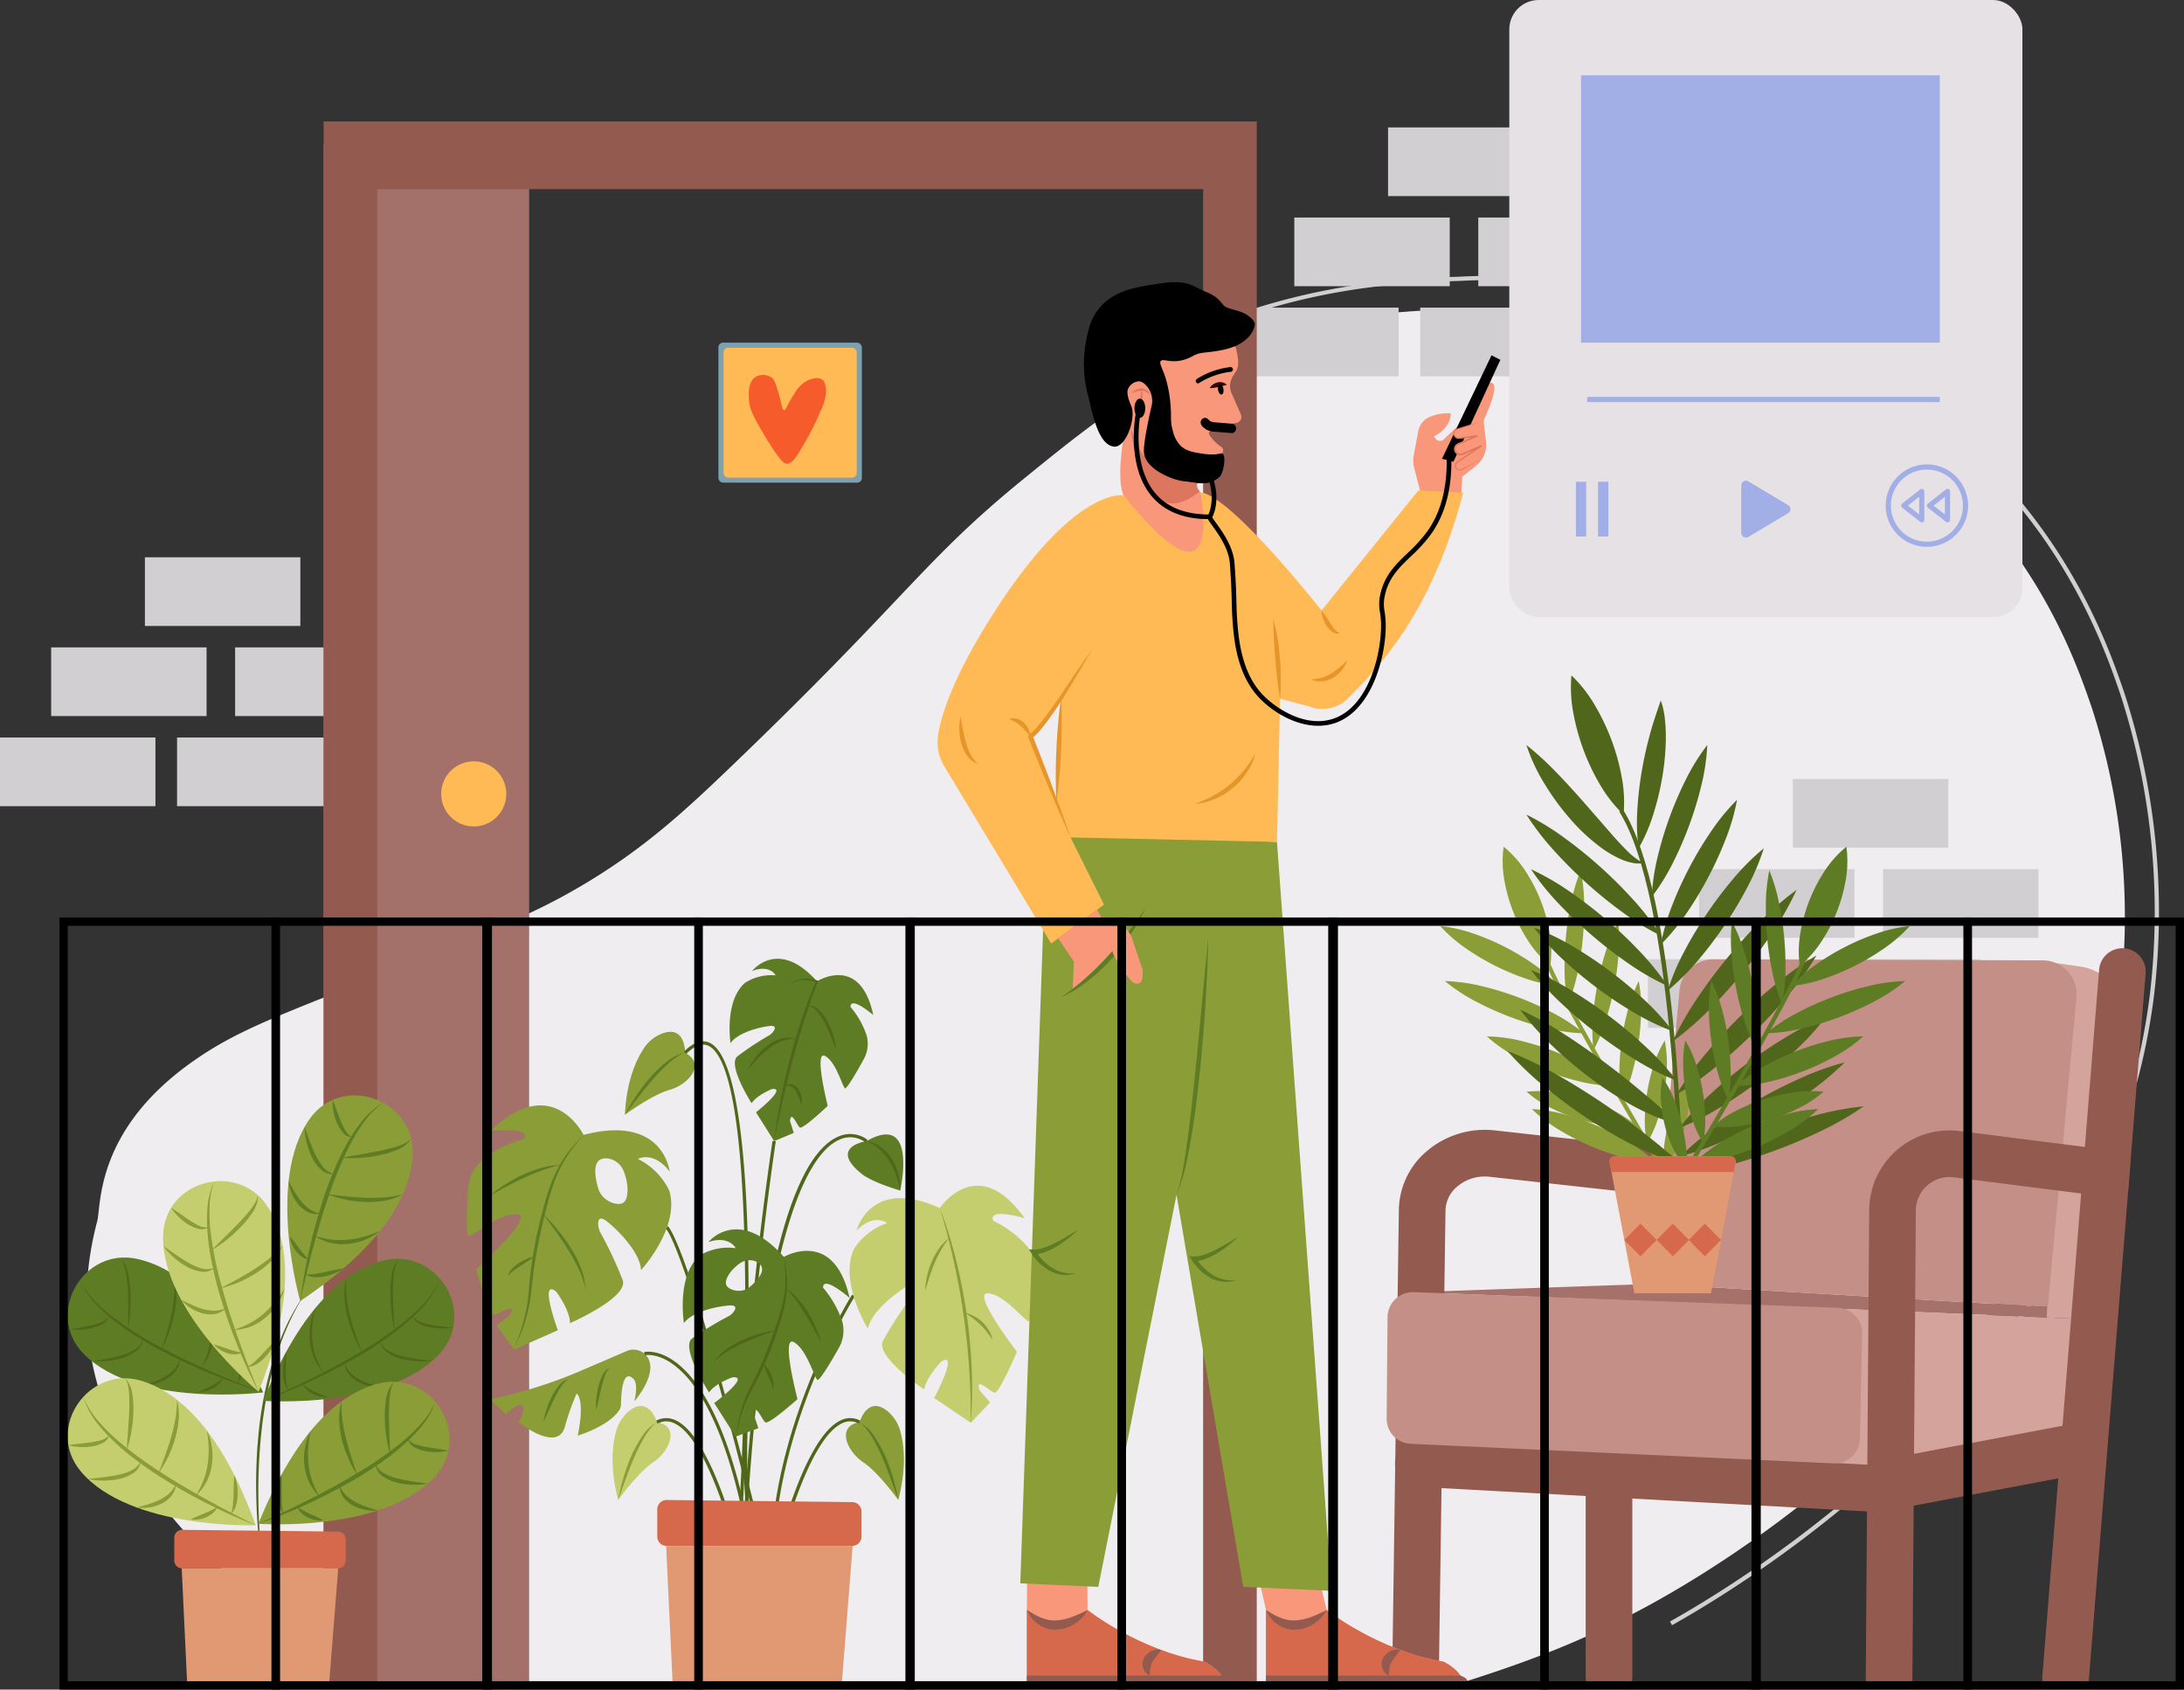 <svg xmlns="http://www.w3.org/2000/svg" viewBox="0 0 515.103 398.383" id="guy-listening-to-music"><rect x="0" y="0" width="515.103" height="398.383" fill="#333333" stroke="none"/><g data-name="Layer 2"><g data-name="Layer 1"><path fill="#efedef" d="M342.763,397.395c16.25-5.08,30.83-10.27,48.37-20.12,18.09-10.16,98.45-58.51,108.9-142.19a159.615,159.615,0,0,0-6.66-68.16c-3.23-9.47-9.93-28.49-26.84-47.3-20.7-23.04-44.32-31.97-58.17-37.02-29.14-10.63-53.58-10.07-65.22-9.69-12.56.41-34.73,1.33-59.93,12.34-16.44,7.18-26.66,15.37-41.72,27.61-23.86,19.41-27,27.49-68.74,67.57-11.46,11-20.88,19.67-35.26,28.21-9.97,5.92-18.03,9.23-32.9,15.27-36.55,14.85-46.957,17.857-58.917,26.217-23.26,16.27-21.753,34.013-22.753,37.833a75.127,75.127,0,0,0-1.77,29.97c3.05,20.07,13.86,33.19,20.57,41.13a113.098,113.098,0,0,0,32.9,26.44,210.247,210.247,0,0,0,26.96,11.89Z"></path><path fill="#d1cfd1" d="M394.354,383.209l-.49-.871c23.9-13.427,102.697-63.763,113.178-147.736a166.239,166.239,0,0,0-6.914-70.772c-2.977-8.731-9.947-29.178-27.848-49.096C450.361,90.344,425.335,81.216,411.89,76.312a174.096,174.096,0,0,0-67.747-10.068c-12.425.404-35.551,1.156-62.243,12.811l-.4-.916c26.868-11.731,51.009-12.517,62.61-12.895a174.991,174.991,0,0,1,68.122,10.129c13.527,4.934,38.706,14.117,60.792,38.693,18.037,20.069,25.054,40.652,28.051,49.441a167.306,167.306,0,0,1,6.959,71.218C497.496,319.164,418.358,369.725,394.354,383.209Z"></path><rect width="36.66" height="16.194" x="55.453" y="152.647" fill="#d1cfd1" transform="rotate(-180 73.783 160.744)"></rect><rect width="36.66" height="16.194" x="34.178" y="131.402" fill="#d1cfd1" transform="rotate(-180 52.508 139.499)"></rect><rect width="36.66" height="16.194" x="12.063" y="152.647" fill="#d1cfd1" transform="rotate(-180 30.393 160.744)"></rect><rect width="36.66" height="16.194" x="41.76" y="173.892" fill="#d1cfd1" transform="rotate(-180 60.09 181.99)"></rect><rect width="36.66" height="16.194" y="173.892" fill="#d1cfd1" transform="rotate(-180 18.33 181.99)"></rect><rect width="36.66" height="16.194" x="348.656" y="51.29" fill="#d1cfd1" transform="rotate(-180 366.986 59.387)"></rect><rect width="36.66" height="16.194" x="327.381" y="30.045" fill="#d1cfd1" transform="rotate(-180 345.71 38.142)"></rect><rect width="36.66" height="16.194" x="305.265" y="51.29" fill="#d1cfd1" transform="rotate(-180 323.595 59.387)"></rect><rect width="36.66" height="16.194" x="334.962" y="72.535" fill="#d1cfd1" transform="rotate(-180 353.292 80.632)"></rect><rect width="36.66" height="16.194" x="293.202" y="72.535" fill="#d1cfd1" transform="rotate(-180 311.532 80.632)"></rect><rect width="36.66" height="16.194" x="444.12" y="204.925" fill="#d1cfd1" transform="rotate(-180 462.45 213.022)"></rect><rect width="36.66" height="16.194" x="422.845" y="183.68" fill="#d1cfd1" transform="rotate(-180 441.175 191.777)"></rect><rect width="36.66" height="16.194" x="400.729" y="204.925" fill="#d1cfd1" transform="rotate(-180 419.06 213.022)"></rect><rect width="36.66" height="16.194" x="430.426" y="226.171" fill="#d1cfd1" transform="rotate(-180 448.756 234.268)"></rect><rect width="36.66" height="16.194" x="388.666" y="226.171" fill="#d1cfd1" transform="rotate(-180 406.996 234.268)"></rect><rect width="33.835" height="33" x="169.437" y="80.802" fill="#7ca1b1" rx="1.089"></rect><rect width="31.408" height="30.633" x="170.65" y="81.985" fill="#ffba55" rx="1.089"></rect><path fill="#f65b2b" d="M185.589,109.346c-.486.011-1.375-.171-5.291-6.684-3.071-5.108-3.488-6.598-3.62-8.076-.112-1.251-.403-4.498,1.532-5.709a3.532,3.532,0,0,1,3.759.139c.458.341.775.808,1.392,2.785,1.032,3.308,1.019,4.803,1.532,4.873.52.072.809-1.429,2.506-3.899a7.88,7.88,0,0,1,2.785-2.924c.132-.069,2.38-1.219,3.62-.418,1.368.884,1.455,4.108-.418,7.797a56.777,56.777,0,0,1-3.063,6.266C188.124,107.375,186.995,109.313,185.589,109.346Z"></path><rect width="48.468" height="363.354" x="76.331" y="34.041" fill="#a3716a"></rect><polygon fill="#935b50" points="296.411 28.65 296.411 397.395 283.76 397.395 283.76 44.597 88.983 44.597 88.983 397.395 76.331 397.395 76.331 28.65 296.411 28.65"></polygon><circle cx="111.733" cy="187.196" r="7.679" fill="#ffba55"></circle><polygon fill="#a5716a" points="439.304 308.831 333.499 304.676 389.73 302.717 482.976 308.191 489.458 310.939 439.304 308.831"></polygon><polygon fill="#d3a39c" points="491.215 335.356 432.251 350.011 433.977 308.607 489.458 310.939 491.215 335.356"></polygon><path fill="#d3a39c" d="M482.747,310.657l6.711.282,11.388-69.14a12.061,12.061,0,0,0-10.228-13.904l-5.694-.797Z"></path><path fill="#935b50" d="M374.367,397.395a5.313,5.313,0,0,1-.38-2v-49.28a5.5,5.5,0,0,1,11,0v49.28a5.313,5.313,0,0,1-.38,2Z"></path><path fill="#935b50" d="M445.876,356.666c-.102,0-.203-.003-.306-.008l-111.352-6.1a5.5,5.5,0,0,1,.602-10.984L446.172,345.674a5.5,5.5,0,0,1-.296,10.992Z"></path><path fill="#935b50" d="M328.657,397.395a5.507,5.507,0,0,1-.31-1.91l1.58-110.23a18.457,18.457,0,0,1,6.41-13.67,21.107,21.107,0,0,1,16.24-5.05l39.92,4.43a5.498,5.498,0,0,1-1.21,10.93l-39.92-4.42a10.032,10.032,0,0,0-7.75,2.36,7.573,7.573,0,0,0-2.69,5.58l-1.58,110.23a5.325,5.325,0,0,1-.32,1.75Z"></path><path fill="#c38f86" d="M432.366 345.045l-99.62-4.612a5.907 5.907 0 01-5.698-5.9l.208-24.019a5.966 5.966 0 016.244-5.838l99.936 3.691a5.907 5.907 0 015.754 5.973l-.523 24.94A5.97 5.97 0 01432.366 345.045zM482.976 308.191l-93.245-5.475 6.391-69.256a8 8 0 017.992-7.265l77.688.251a8 8 0 017.94 8.738z"></path><path fill="#935b50" d="M501.927,280.835a5.448,5.448,0,0,1-4.43,1.42l-6.65-.84-30.06-3.82a7.949,7.949,0,0,0-8.93,7.82l-.81,110.18a5.127,5.127,0,0,1-.32,1.8h-10.36a5.581,5.581,0,0,1-.32-1.88l.81-110.18a18.933,18.933,0,0,1,21.31-18.65l29.56,3.75,7.15.91a5.456,5.456,0,0,1,3.65,2.08Z"></path><path fill="#935b50" d="M492.357,397.395a5.001,5.001,0,0,0,.31-1.4l9.26-115.16.6-7.41,3.53-43.96a5.503,5.503,0,0,0-10.97-.88l-3.36,41.85-.88,10.98-9.14,113.69a5.446,5.446,0,0,0,.31,2.29Z"></path><rect width="49.061" height="11.999" x="445.096" y="339.459" fill="#935b50" transform="rotate(-10.694 469.626 345.459)"></rect><path fill="#8b9d36" d="M143.112,287.972c2.874,2.233,7.938,7.537,8.074,11.514,0,0,9.306-10.119,6.66-18.772a16.162,16.162,0,0,0-7.39-7.444s3.649-2.047,7.481,2.978c0,0-1.368-13.585-20.299-8.653,0,0-7.39-15.074-22.033-.837,0,0,9.853-1.256,7.937,1.814,0,0-5.93,1.582-9.831,4.963a9.85,9.85,0,0,0-3.307,6.878c-.228,3.675-.578,10.948.137,11.049.958.14,7.253-5.583,11.495-5.164s-9.717,12.98-9.717,12.98,2.874,10.887,4.106,10.747c1.231-.14,5.702-3.257,3.877,0l-3.147,2.512,4.105,5.676,10.309-4.559s-4.562-12.468-.365-9.072c0,0,3.193,4.234,3.239,7.397,0,0,13.799-6.002,12.431-10.119a92.483,92.483,0,0,0-5.215-11.127,4.705,4.705,0,0,1-.57-1.97C141.044,287.716,141.318,286.576,143.112,287.972Zm-1.695-14.453c1.293-.892,4.471-.318,5.664,2.59,1.277,3.109,1.224,6.575-.068,7.467-1.293.892-4.965-.271-5.885-3.28C140.109,276.946,140.124,274.41,141.416,273.519Z"></path><path fill="#5e7c24" d="M137.638,267.594a51.09,51.09,0,0,0-4.073,5.295,31.027,31.027,0,0,0-2.886,5.976c-.752,2.085-1.358,4.223-1.901,6.386-.551,2.164-1.076,4.326-1.515,6.509-.465,2.177-.87,4.368-1.203,6.568-.342,2.2-.539,4.414-.81,6.639a37.114,37.114,0,0,1-3.934,12.8,44.643,44.643,0,0,0,2.185-6.314,35.592,35.592,0,0,0,1.162-6.548,103.754,103.754,0,0,1,1.849-13.302c.464-2.193,1.017-4.368,1.591-6.528a53.503,53.503,0,0,1,2.027-6.421,31.116,31.116,0,0,1,3.124-5.973A44.297,44.297,0,0,1,137.638,267.594Z"></path><path fill="#5e7c24" d="M132.264 274.687a20.393 20.393 0 00-2.242.564c-.74.205-1.467.45-2.187.711-1.438.53-2.854 1.112-4.244 1.755-1.397.628-2.754 1.343-4.118 2.052-1.36.719-2.686 1.502-4.05 2.247.592-.502 1.21-.971 1.823-1.45.641-.435 1.273-.89 1.93-1.307a34.368 34.368 0 014.096-2.24 29.527 29.527 0 014.386-1.618A17.331 17.331 0 01132.264 274.687zM126.027 296.272c-1.06.822-2.164 1.495-3.242 2.197q-.81.52-1.583 1.074a4.344 4.344 0 00-1.31 1.362 2.858 2.858 0 01.91-1.808 9.214 9.214 0 011.566-1.272A11.289 11.289 0 01126.027 296.272zM128.141 286.331a36.443 36.443 0 013.487 3.761 38.513 38.513 0 013.001 4.174 26.855 26.855 0 012.343 4.594 13.986 13.986 0 011.077 5.022 19.792 19.792 0 00-1.62-4.79 41.827 41.827 0 00-2.451-4.421c-.879-1.443-1.846-2.833-2.818-4.224C130.179 289.063 129.167 287.698 128.141 286.331z"></path><path fill="#8b9d36" d="M115.514,329.936l3.832,3.536s3.741-3.954,4.151-1.21c0,0-.593,2.745-1.323,2.978,0,0,9.169,7.374,11.016,1.303a58.566,58.566,0,0,1,2.805-7.956s2.053,1.117.274,9.909c0,0,7.096-2.085,9.731-5.911a2.736,2.736,0,0,0,.464-1.526c.025-2.187.314-8.342,2.806-6.031,0,0,1.437.698.342,5.373,0,0,5.775-6.51,3.032-10.512a4.001,4.001,0,0,0-4.906-1.295c-1.604.696-4.579,1.978-10.1,4.339A110.183,110.183,0,0,1,115.514,329.936Z"></path><path fill="#5e7c24" d="M128.141 335.333a21.881 21.881 0 011.886-5.799 14.098 14.098 0 011.62-2.625 6.274 6.274 0 011.113-1.104 2.334 2.334 0 011.458-.521 2.478 2.478 0 00-1.208.803 8.37 8.37 0 00-.876 1.173 26.658 26.658 0 00-1.417 2.612C129.835 331.662 129.051 333.507 128.141 335.333zM140.603 332.448a18.208 18.208 0 01.486-5.361 13.749 13.749 0 01.896-2.572 4.036 4.036 0 011.812-2.022 5.493 5.493 0 00-1.258 2.253c-.268.827-.497 1.67-.703 2.523C141.419 328.976 141.074 330.707 140.603 332.448zM204.375 269.064s-9.215 1.322-1.004 7.836c0 0 2.098 1.768 8.941 3.815C212.312 280.714 216.6 262.066 204.375 269.064z"></path><path fill="#50661a" d="M212.312,280.714c-.171-.611-.282-1.222-.436-1.824-.186-.593-.316-1.197-.536-1.771a17.623,17.623,0,0,0-1.545-3.303,13.257,13.257,0,0,0-2.321-2.776,10.988,10.988,0,0,0-3.1-1.976,7.81,7.81,0,0,1,3.471,1.517,10.401,10.401,0,0,1,2.601,2.83,12.618,12.618,0,0,1,1.457,3.542c.157.617.228,1.251.34,1.871C212.275,279.457,212.314,280.087,212.312,280.714Z"></path><path fill="#5e7c24" d="M192.681,231.386s10.216-6.509,13.276,7.943c0,0-5.302-4.563-5.372-1.924a20.235,20.235,0,0,1,3.846,6.852,7.503,7.503,0,0,1-.739,5.54c-1.299,2.363-3.922,7.005-4.383,6.795-.617-.281-2.088-6.248-4.744-7.617s.654,11.781.654,11.781-5.93,5.647-6.6,5.087-2.084-4.208-2.279-1.488l.872,2.766-4.624,1.943-4.283-6.787s7.539-5.979,3.749-5.485c0,0-3.526,1.399-4.785,3.343,0,0-5.772-9.022-3.364-11.049a68.355,68.355,0,0,1,7.382-4.887,3.459,3.459,0,0,0,1.256-1.226c.34-.585.406-1.209-1.016-1.053-2.559.281-7.601,1.625-9.231,4.039,0,0-1.527-9.849,3.399-14.198a11.376,11.376,0,0,1,7.243-1.777s-1.347-2.671-5.557-1.027C177.379,228.955,183.476,221.057,192.681,231.386Z"></path><path fill="#50661a" d="M197.259 247.566c-.838-2.031-1.608-4.052-2.568-5.969a15.991 15.991 0 00-1.651-2.715 4.222 4.222 0 00-2.545-1.752 3.72 3.72 0 012.995 1.356 11.236 11.236 0 011.888 2.767A19.637 19.637 0 01197.259 247.566zM176.275 252.428a15.356 15.356 0 011.953-3.158 14.665 14.665 0 012.65-2.648 9.742 9.742 0 013.363-1.727 6.479 6.479 0 013.724.121 8.478 8.478 0 00-3.545.451 11.783 11.783 0 00-3.076 1.764 21.342 21.342 0 00-2.665 2.429C177.852 250.545 177.04 251.458 176.275 252.428z"></path><path fill="#50661a" d="M185.855,232.702a4.729,4.729,0,0,1,3.154-1.853,7.409,7.409,0,0,1,1.889-.05c.314.03.623.094.935.144l.915.237.226.059-.093.236c-1.193,3.014-2.207,6.111-3.209,9.2-.98,3.099-1.863,6.228-2.727,9.362q-1.246,4.714-2.333,9.472c-.729,3.171-1.37,6.362-2.026,9.556.401-3.234.883-6.462,1.514-9.663.574-3.213,1.354-6.384,2.145-9.549.798-3.165,1.746-6.291,2.766-9.391,1.014-3.104,2.15-6.164,3.47-9.161l.133.294-.872-.26c-.297-.056-.592-.13-.89-.179a7.114,7.114,0,0,0-1.809-.059A4.775,4.775,0,0,0,185.855,232.702Z"></path><path fill="#50661a" d="M189.013,260.64a16.914,16.914,0,0,0-1.224-3.226,2.905,2.905,0,0,0-1.047-1.128,3.556,3.556,0,0,0-1.635-.304,2.407,2.407,0,0,1,1.865-.249,2.784,2.784,0,0,1,1.48,1.295A5.417,5.417,0,0,1,189.013,260.64Z"></path><path fill="#c4ce6e" d="M154.927,335.333s-1.816-6.269-6.426-2.725a9.252,9.252,0,0,0-3.195,4.902c-.831,3-1.55,8.438.498,16.154,0,0,4.72-6.529,8.211-8.839C157.952,342.218,160.492,336.263,154.927,335.333Z"></path><path fill="#8b9d36" d="M154.927 335.333a7.903 7.903 0 00-1.791 1.842 18.018 18.018 0 00-1.412 2.147 47.533 47.533 0 00-2.272 4.623c-.677 1.584-1.289 3.196-1.893 4.817l-1.755 4.901c.15-.858.348-1.705.521-2.56.2-.848.45-1.682.673-2.526a44.708 44.708 0 011.749-4.936 29.495 29.495 0 012.479-4.632A10.508 10.508 0 01154.927 335.333zM161.58 248.248s.154-6.535-5.299-4.601a9.092 9.092 0 00-4.513 3.668c-1.692 2.596-4.009 7.548-4.377 15.533 0 0 6.454-4.741 10.471-5.85C162.393 255.748 166.599 250.872 161.58 248.248z"></path><path fill="#5e7c24" d="M161.58,248.248a7.769,7.769,0,0,0-2.259,1.193,17.696,17.696,0,0,0-1.99,1.603,46.679,46.679,0,0,0-3.552,3.692c-1.119,1.297-2.186,2.64-3.248,3.994l-3.141,4.117c.4-.769.843-1.512,1.264-2.271.445-.743.933-1.459,1.398-2.192a44.169,44.169,0,0,1,3.147-4.151,29.067,29.067,0,0,1,3.753-3.638A10.341,10.341,0,0,1,161.58,248.248Z"></path><path fill="#8b9d36" d="M202.736,335.333s1.816-6.269,6.426-2.725a9.252,9.252,0,0,1,3.195,4.902c.831,3,1.55,8.438-.498,16.154,0,0-4.72-6.529-8.211-8.839C199.711,342.218,197.171,336.263,202.736,335.333Z"></path><path fill="#5e7c24" d="M202.736,335.333a10.508,10.508,0,0,1,3.701,3.677,29.495,29.495,0,0,1,2.479,4.632,44.756,44.756,0,0,1,1.749,4.936c.223.843.472,1.678.673,2.526.173.855.372,1.702.521,2.56l-1.755-4.901c-.604-1.621-1.217-3.233-1.893-4.817a47.534,47.534,0,0,0-2.272-4.623,18.019,18.019,0,0,0-1.412-2.147A7.903,7.903,0,0,0,202.736,335.333Z"></path><path fill="#50661a" d="M175.856,364.057l-.768-.039c3.787-72.947,14.372-92.467,22.586-95.997a6.752,6.752,0,0,1,6.949.751l-.498.584a6.002,6.002,0,0,0-6.166-.622C191.405,271.571,179.818,287.726,175.856,364.057Z"></path><path fill="#50661a" d="M177.646 364.165c-6.796-19.27 4.093-92.069 4.56-95.159l.76.115c-.114.755-11.328 75.699-4.595 94.788zM173.283 364.13c-.062-.249-6.306-24.97-14.295-28.562a4.207 4.207 0 00-3.884.104l-.355-.68a4.987 4.987 0 014.555-.125c8.326 3.745 14.467 28.045 14.724 29.077z"></path><path fill="#50661a" d="M175.258 353.905l-.766-.045c.059-1.014 5.769-101.395-7.487-107.306-1.476-.657-3.21.003-5.152 1.965l-.545-.541c2.19-2.212 4.211-2.924 6.011-2.125C181.054 251.978 175.501 349.745 175.258 353.905zM184.38 364.13l-.744-.186c.257-1.032 6.397-25.332 14.724-29.077a4.987 4.987 0 014.555.125l-.355.68a4.199 4.199 0 00-3.884-.104C190.684 339.161 184.442 363.881 184.38 364.13z"></path><path fill="#50661a" d="M176.444 363.316c-5.161-28.294-12.815-38.49-18.328-42.062-3.522-2.281-6.001-1.711-6.024-1.705l-.184-.746c.115-.028 2.828-.652 6.625 1.807 5.64 3.654 13.457 14.006 18.667 42.568zM179.184 363.339c-17.374-69.765-22.061-73.563-22.105-73.594l.426-.639c.195.13 4.979 3.992 22.424 74.047zM182.654 364.057l-.768-.039c1.605-30.776 18.896-58.477 19.071-58.753l.648.41C201.433 305.95 184.247 333.487 182.654 364.057z"></path><path fill="#d6694b" d="M155.018,355.91V362.281a2.208,2.208,0,0,0,2.186,2.23h43.799A2.208,2.208,0,0,0,203.189,362.281v-5.872a2.209,2.209,0,0,0-2.162-2.229l-43.799-.5A2.208,2.208,0,0,0,155.018,355.91Z"></path><polygon fill="#e19974" points="157.108 364.511 158.666 397.395 198.51 397.395 201.098 364.511 157.108 364.511"></polygon><path fill="#5e7c24" d="M194.111,303.596c.061-3.001,6.265,2.443,6.265,2.443-3.695-16.586-15.502-9.669-15.502-9.669-10.796-12.189-17.806-3.497-17.806-3.497,4.873-1.667,6.462,1.434,6.462,1.434a12.975,12.975,0,0,0-8.401,1.675c-5.679,4.714-3.816,15.989-3.816,15.989,1.87-2.667,7.724-3.955,10.689-4.156,1.863-.124,1.536.791,1.034,1.489a3.767,3.767,0,0,1-1.27,1.085,74.492,74.492,0,0,0-8.553,5.218c-2.783,2.187,4.014,12.724,4.014,12.724,1.444-2.148,5.527-3.575,5.527-3.575,4.402-.38-4.303,6.064-4.303,6.064l5.041,7.924,5.36-1.993-1.042-3.187c.205-3.086,1.878,1.132,2.661,1.799.783.675,7.625-5.466,7.625-5.466s-3.968-15.12-.874-13.43c3.102,1.683,4.866,8.537,5.588,8.886.54.264,3.543-4.893,5.033-7.521a8.222,8.222,0,0,0,.806-6.257A24.444,24.444,0,0,0,194.111,303.596Zm-17.312-.124c-1.977,1.636-5.018.729-5.504-.488-.494-1.21,1.019-3.621,3.284-5.156,2.121-1.442,4.562-.364,5.048.853C180.122,299.889,178.997,301.642,176.8,303.472Z"></path><path fill="#50661a" d="M184.872,296.369a36.993,36.993,0,0,1,.77,5.488,25.742,25.742,0,0,1-.493,5.546,42.791,42.791,0,0,1-1.464,5.363c-.57,1.753-1.161,3.508-1.821,5.236A83.907,83.907,0,0,1,177.157,328.034a29.144,29.144,0,0,0-2.149,5.037,37.504,37.504,0,0,0-1.353,5.34,30.214,30.214,0,0,1,2.975-10.645c.806-1.665,1.664-3.282,2.411-4.958.755-1.671,1.453-3.369,2.107-5.083.676-1.705,1.283-3.436,1.874-5.179.596-1.739,1.132-3.488,1.551-5.264a25.658,25.658,0,0,0,.695-5.42A44.279,44.279,0,0,0,184.872,296.369Z"></path><path fill="#50661a" d="M185.392 303.738a14.014 14.014 0 012.891 2.604 23.848 23.848 0 012.305 3.146 27.513 27.513 0 011.798 3.453c.259.594.484 1.203.724 1.803.196.619.404 1.231.571 1.857l-1.825-3.4c-.63-1.114-1.242-2.232-1.921-3.31-.664-1.087-1.373-2.143-2.112-3.182-.372-.517-.757-1.027-1.167-1.516A18.294 18.294 0 00185.392 303.738zM180.027 321.46a8.486 8.486 0 011.881 2.734 7.299 7.299 0 01.495 1.613 2.348 2.348 0 01-.234 1.687 3.931 3.931 0 00-.344-1.533c-.198-.487-.403-.973-.619-1.459A25.181 25.181 0 01180.027 321.46zM183.02 313.65c-1.309.488-2.61.966-3.898 1.47-1.284.514-2.567 1.02-3.813 1.603a35.441 35.441 0 00-3.659 1.88 16.55 16.55 0 00-3.279 2.494 10.896 10.896 0 012.954-2.988 20.739 20.739 0 013.666-2.085 29.272 29.272 0 013.939-1.46A27.017 27.017 0 01183.02 313.65z"></path><path fill="#c4ce6e" d="M221.642,284.847s8.9-13.295,20.031,2.405c0,0-8.717-2.63-7.439.576a25.904,25.904,0,0,1,8.151,6.158,9.8,9.8,0,0,1,1.972,7.044c-.339,3.533-1.091,10.512-1.753,10.508-.886-.006-5.73-6.376-9.625-6.594s6.865,13.786,6.865,13.786-4.202,9.96-5.294,9.648-4.672-3.931-3.504-.562l2.474,2.851L228.973,335.48l-8.642-5.845s5.96-11.222,1.668-8.595c0,0-3.509,3.572-4.017,6.581,0,0-11.583-7.727-9.739-11.453a91.547,91.547,0,0,1,6.324-9.811,4.697,4.697,0,0,0,.883-2.129c.116-.898-.112-1.714-1.758-.751-2.926,1.711-8.283,6.031-8.993,9.803,0,0-6.916-10.999-3.249-18.863a15.194,15.194,0,0,1,7.775-6.021s-2.995-2.482-7.198,1.751C202.024,290.145,205.264,277.394,221.642,284.847Z"></path><path fill="#8b9d36" d="M221.642,284.847a96.269,96.269,0,0,1,3.849,12.284c1.044,4.168,1.852,8.394,2.485,12.645a126.724,126.724,0,0,1,1.193,12.832,110.302,110.302,0,0,1-.196,12.872c-.034-4.291-.055-8.572-.394-12.84-.128-2.135-.339-4.264-.537-6.393-.257-2.122-.479-4.251-.825-6.361-.566-4.24-1.381-8.442-2.298-12.621C223.997,293.087,222.933,288.937,221.642,284.847Z"></path><path fill="#8b9d36" d="M223.863 291.924a20.446 20.446 0 00-1.923 2.854 31.053 31.053 0 00-1.51 3.061c-.448 1.047-.839 2.119-1.2 3.206-.358 1.089-.678 2.194-1.018 3.313.02-.582.078-1.163.131-1.746.097-.574.167-1.158.309-1.726a19.801 19.801 0 011.072-3.349 17.42 17.42 0 011.712-3.08A10.505 10.505 0 01223.863 291.924zM227.566 309.533a8.795 8.795 0 015.665 4.149 7.203 7.203 0 01.855 2.231c-.451-.66-.868-1.303-1.351-1.895a15.07 15.07 0 00-1.525-1.68 17.808 17.808 0 00-1.727-1.483C228.87 310.398 228.243 309.948 227.566 309.533zM392.197 276.776c-.985-1.642-24.186-40.307-27.938-50.314l.936-.352c3.722 9.923 27.619 49.75 27.86 50.15z"></path><path fill="#8b9d36" d="M372.826 205.226a42.96 42.96 0 00-2.31 7.743 72.383 72.383 0 00-1.181 7.85 70.941 70.941 0 00-.325 7.932 42.379 42.379 0 00.815 8.04 42.418 42.418 0 002.315-7.742 71.06 71.06 0 001.175-7.851 72.384 72.384 0 00.32-7.932A42.921 42.921 0 00372.826 205.226zM381.646 217.286a40.977 40.977 0 00-2.998 7.3 68.817 68.817 0 00-1.883 7.514 67.768 67.768 0 00-1.04 7.676 40.529 40.529 0 00.086 7.892 40.491 40.491 0 003.003-7.299 67.768 67.768 0 001.878-7.515 68.931 68.931 0 001.034-7.677A41.016 41.016 0 00381.646 217.286zM386.506 231.326a34.769 34.769 0 00-2.552 6.786 57.761 57.761 0 00-1.428 6.946 56.791 56.791 0 00-.578 7.067 34.33 34.33 0 00.557 7.229 34.332 34.332 0 002.557-6.785 56.695 56.695 0 001.422-6.947 57.76 57.76 0 00.572-7.068A34.736 34.736 0 00386.506 231.326zM392.626 245.34a26.618 26.618 0 00-2.587 5.775 43.377 43.377 0 00-1.469 5.968 42.573 42.573 0 00-.623 6.114 26.309 26.309 0 00.506 6.309 26.289 26.289 0 002.593-5.774 42.643 42.643 0 001.464-5.969 43.446 43.446 0 00.617-6.115A26.617 26.617 0 00392.626 245.34zM398.026 254.099a23.964 23.964 0 00-2.731 5.07 41.32 41.32 0 00-1.717 5.26 47.214 47.214 0 00-1.037 5.394c-.112.916-.215 1.826-.284 2.754a20.494 20.494 0 01-.302 2.82 5.536 5.536 0 00.664-.419l.539-.54a9.969 9.969 0 00.943-1.179 18.888 18.888 0 001.45-2.523 28.096 28.096 0 001.902-5.32 31.492 31.492 0 00.895-5.54A20.854 20.854 0 00398.026 254.099zM367.581 232.477a34.449 34.449 0 00-6.084-5.276 56.379 56.379 0 00-6.725-4.01 55.39 55.39 0 00-7.21-3.052 34.055 34.055 0 00-7.856-1.774 34.046 34.046 0 006.081 5.282 55.395 55.395 0 006.728 4.004 56.355 56.355 0 007.213 3.046A34.446 34.446 0 00367.581 232.477zM373.557 243.64a42.437 42.437 0 00-7.504-4.912 70.655 70.655 0 00-8.003-3.584 69.392 69.392 0 00-8.38-2.579 41.953 41.953 0 00-8.884-1.238 41.962 41.962 0 007.501 4.919 69.402 69.402 0 008.005 3.578 70.639 70.639 0 008.383 2.573A42.436 42.436 0 00373.557 243.64zM380.592 256.047a36.189 36.189 0 00-6.764-4.743 59.471 59.471 0 00-7.28-3.421 58.417 58.417 0 00-7.67-2.421 35.77 35.77 0 00-8.191-1.086 35.782 35.782 0 006.762 4.749 58.425 58.425 0 007.283 3.415 59.479 59.479 0 007.673 2.414A36.188 36.188 0 00380.592 256.047zM386.152 265.597a27.13 27.13 0 00-5.941-3.913 43.328 43.328 0 00-6.365-2.559 42.552 42.552 0 00-6.686-1.535 26.842 26.842 0 00-7.114-.168 26.841 26.841 0 005.939 3.92 42.548 42.548 0 006.367 2.553 43.306 43.306 0 006.688 1.528A27.144 27.144 0 00386.152 265.597z"></path><path fill="#8b9d36" d="M390.54 274.166a35.684 35.684 0 00-6.53-4.962 58.566 58.566 0 00-7.094-3.66 57.545 57.545 0 00-7.521-2.675 35.283 35.283 0 00-8.089-1.36 35.269 35.269 0 006.527 4.968 57.52 57.52 0 007.097 3.654 58.553 58.553 0 007.523 2.668A35.682 35.682 0 00390.54 274.166zM365.639 227.726a25.116 25.116 0 00-.195-8.02 37.79 37.79 0 00-2.043-7.296 37.169 37.169 0 00-3.444-6.748 24.865 24.865 0 00-5.311-6.017 24.85 24.85 0 00.186 8.023 37.203 37.203 0 002.052 7.292 37.793 37.793 0 003.453 6.744A25.12 25.12 0 00365.639 227.726z"></path><path fill="#50661a" d="M395.869,278.409c-.011-.666-1.225-66.873-13.962-87.041l.846-.533c12.887,20.404,14.072,84.826,14.116,87.559Z"></path><path fill="#50661a" d="M386.47 200.037a45.827 45.827 0 01-.3-9.018 81.075 81.075 0 01.975-8.748c.467-2.885 1.102-5.741 1.849-8.573.746-2.851 1.688-5.594 2.695-8.516a12.495 12.495 0 01.645 2.242 19.979 19.979 0 01.353 2.278 38.609 38.609 0 01.203 4.523 58.067 58.067 0 01-.814 8.864 64.417 64.417 0 01-2.051 8.63A40.578 40.578 0 01386.47 200.037zM370.63 159.242a32.402 32.402 0 015.641 7.248 50.938 50.938 0 013.781 7.944 50.056 50.056 0 012.373 8.471 32.052 32.052 0 01.495 9.174 32.052 32.052 0 01-5.65-7.245 50.009 50.009 0 01-3.772-7.948 50.938 50.938 0 01-2.364-8.475A32.385 32.385 0 01370.63 159.242zM360.01 175.661a74.641 74.641 0 017.429 6.845c2.296 2.38 4.487 4.813 6.63 7.26l6.369 7.309c1.068 1.197 2.148 2.376 3.289 3.493a15.016 15.016 0 003.886 2.936 6.745 6.745 0 01-2.66-.067 12.452 12.452 0 01-2.562-.806 24.747 24.747 0 01-4.564-2.617 44.794 44.794 0 01-7.518-6.955 59.349 59.349 0 01-5.974-8.161A42.475 42.475 0 01360.01 175.661zM360.01 192.08a61.481 61.481 0 019.235 5.68 104.623 104.623 0 018.286 6.734 102.857 102.857 0 017.567 7.532 60.79 60.79 0 016.609 8.596 60.766 60.766 0 01-9.24-5.675 102.773 102.773 0 01-8.281-6.739 104.616 104.616 0 01-7.562-7.537A61.473 61.473 0 01360.01 192.08zM361.09 204.962a60.794 60.794 0 019.33 5.396 103.391 103.391 0 018.409 6.474 101.614 101.614 0 017.711 7.291 60.111 60.111 0 016.781 8.379 60.081 60.081 0 01-9.335-5.39 101.55 101.55 0 01-8.404-6.479 103.39 103.39 0 01-7.707-7.296A60.764 60.764 0 01361.09 204.962zM361.809 218.732a56.521 56.521 0 019.346 4.534 95.716 95.716 0 018.497 5.67 94.121 94.121 0 017.854 6.531 55.852 55.852 0 016.998 7.679 55.902 55.902 0 01-9.35-4.528 94.119 94.119 0 01-8.493-5.676 95.781 95.781 0 01-7.85-6.536A56.52 56.52 0 01361.809 218.732zM361.09 228.722a62.884 62.884 0 019.778 4.965 107.113 107.113 0 018.92 6.095 105.23 105.23 0 018.271 6.95 62.144 62.144 0 017.405 8.091 62.15 62.15 0 01-9.782-4.959 105.228 105.228 0 01-8.916-6.1 107.092 107.092 0 01-8.267-6.955A62.878 62.878 0 01361.09 228.722zM358.57 238.082a81.975 81.975 0 0110.221 5.673c3.245 2.077 6.385 4.274 9.446 6.566 3.07 2.279 6.055 4.654 8.987 7.109 2.962 2.434 5.761 4.969 8.826 7.479a24.713 24.713 0 01-5.723-1.67 55.966 55.966 0 01-5.314-2.559 87.226 87.226 0 01-9.767-6.355 100.703 100.703 0 01-8.873-7.487A63.785 63.785 0 01358.57 238.082zM355.51 247.802a84.306 84.306 0 0111.099 5.274c3.544 1.975 6.984 4.095 10.345 6.326q5.042 3.347 9.841 7.038 2.399 1.851 4.751 3.768a42.341 42.341 0 004.823 3.693 9.317 9.317 0 01-3.118-.536c-1.005-.298-1.98-.66-2.945-1.036-1.924-.764-3.784-1.638-5.607-2.564a106.418 106.418 0 01-10.513-6.202 120.184 120.184 0 01-9.786-7.252A74.381 74.381 0 01355.51 247.802zM389.573 211.473a49.75 49.75 0 011.435-9.626 83.594 83.594 0 012.767-9.139 82.281 82.281 0 013.775-8.77 49.214 49.214 0 015.12-8.278 49.22 49.22 0 01-1.428 9.628 82.282 82.282 0 01-2.773 9.136 83.71 83.71 0 01-3.782 8.767A49.751 49.751 0 01389.573 211.473zM391.706 222.713a50.836 50.836 0 012.763-9.446 85.605 85.605 0 014.018-8.784 84.184 84.184 0 014.968-8.284 50.295 50.295 0 016.235-7.616 50.295 50.295 0 01-2.756 9.449 84.284 84.284 0 01-4.024 8.781 85.709 85.709 0 01-4.974 8.281A50.901 50.901 0 01391.706 222.713zM393.321 233.582a55.683 55.683 0 014.044-9.483 94.362 94.362 0 015.219-8.689 92.709 92.709 0 016.109-8.087 55.06 55.06 0 017.296-7.286 55.054 55.054 0 01-4.039 9.487 92.597 92.597 0 01-5.225 8.685 94.261 94.261 0 01-6.115 8.084A55.686 55.686 0 01393.321 233.582zM394.504 245.574a71.801 71.801 0 015.79-10.178q3.228-4.817 6.888-9.28 3.648-4.473 7.719-8.6a70.69 70.69 0 018.828-7.694 70.681 70.681 0 01-5.784 10.182q-3.228 4.817-6.893 9.276-3.657 4.466-7.725 8.596A71.716 71.716 0 01394.504 245.574zM395.465 258.009a72.512 72.512 0 016.856-9.567q3.731-4.479 7.856-8.56 4.113-4.093 8.612-7.798a71.417 71.417 0 019.621-6.782 71.419 71.419 0 01-6.851 9.572q-3.731 4.478-7.86 8.555-4.121 4.085-8.617 7.793A72.485 72.485 0 01395.465 258.009zM396.049 265.982a63.194 63.194 0 017.449-8.088 107.663 107.663 0 018.304-6.956 105.759 105.759 0 018.952-6.099 62.469 62.469 0 019.816-4.957 62.487 62.487 0 01-7.445 8.093 105.848 105.848 0 01-8.308 6.951 107.741 107.741 0 01-8.956 6.094A63.206 63.206 0 01396.049 265.982zM396.369 272.642a66.896 66.896 0 018.702-7.235q4.564-3.245 9.407-6.004 4.835-2.773 9.94-5.072a66.113 66.113 0 0110.651-3.829 66.121 66.121 0 01-8.699 7.241q-4.564 3.244-9.41 5.998-4.84 2.764-9.943 5.066A66.906 66.906 0 01396.369 272.642zM396.121 276.962a72.248 72.248 0 0110.181-5.864c3.493-1.686 7.055-3.189 10.674-4.534q5.429-2.019 11.047-3.527a71.194 71.194 0 0111.546-2.184 71.197 71.197 0 01-10.179 5.871q-5.24 2.529-10.677 4.528c-3.622 1.34-7.302 2.522-11.05 3.521A72.238 72.238 0 01396.121 276.962z"></path><path fill="#5e7c24" d="M397.921,276.776l-.857-.516c.241-.4,24.14-40.228,27.861-50.15l.936.352C422.107,236.469,398.906,275.134,397.921,276.776Z"></path><path fill="#5e7c24" d="M417.292 205.226a42.961 42.961 0 012.31 7.743 72.385 72.385 0 011.181 7.85 70.941 70.941 0 01.325 7.932 42.379 42.379 0 01-.815 8.04 42.417 42.417 0 01-2.315-7.742 71.057 71.057 0 01-1.175-7.851 72.384 72.384 0 01-.32-7.932A42.921 42.921 0 01417.292 205.226zM408.472 217.286a40.977 40.977 0 012.998 7.3 68.817 68.817 0 011.883 7.514 67.768 67.768 0 011.04 7.676 40.529 40.529 0 01-.086 7.892 40.491 40.491 0 01-3.003-7.299 67.768 67.768 0 01-1.878-7.515 68.931 68.931 0 01-1.034-7.677A41.016 41.016 0 01408.472 217.286zM403.612 231.326a34.769 34.769 0 012.552 6.786 57.761 57.761 0 011.428 6.946 56.791 56.791 0 01.578 7.067 34.33 34.33 0 01-.557 7.229 34.332 34.332 0 01-2.557-6.785 56.699 56.699 0 01-1.422-6.947 57.76 57.76 0 01-.572-7.068A34.736 34.736 0 01403.612 231.326zM397.492 245.34a26.618 26.618 0 012.587 5.775 43.377 43.377 0 011.469 5.968 42.573 42.573 0 01.623 6.114 26.309 26.309 0 01-.506 6.309 26.289 26.289 0 01-2.593-5.774 42.643 42.643 0 01-1.464-5.969 43.446 43.446 0 01-.617-6.115A26.617 26.617 0 01397.492 245.34zM392.092 254.099a23.964 23.964 0 012.731 5.07 41.32 41.32 0 011.717 5.26 47.214 47.214 0 011.037 5.394c.112.916.215 1.826.284 2.754a20.494 20.494 0 00.302 2.82 5.536 5.536 0 01-.664-.419l-.539-.54a9.968 9.968 0 01-.943-1.179 18.888 18.888 0 01-1.45-2.523 28.096 28.096 0 01-1.902-5.32 31.492 31.492 0 01-.895-5.54A20.854 20.854 0 01392.092 254.099zM422.537 232.477a34.449 34.449 0 016.084-5.276 56.379 56.379 0 016.725-4.01 55.39 55.39 0 017.21-3.052 34.055 34.055 0 017.856-1.774 34.046 34.046 0 01-6.081 5.282 55.395 55.395 0 01-6.728 4.004 56.355 56.355 0 01-7.213 3.046A34.446 34.446 0 01422.537 232.477zM416.561 243.64a42.437 42.437 0 017.504-4.912 70.655 70.655 0 018.003-3.584 69.392 69.392 0 018.38-2.579 41.953 41.953 0 018.884-1.238 41.962 41.962 0 01-7.501 4.919 69.402 69.402 0 01-8.005 3.578 70.639 70.639 0 01-8.383 2.573A42.436 42.436 0 01416.561 243.64zM409.526 256.047a36.189 36.189 0 016.764-4.743 59.471 59.471 0 017.28-3.421 58.417 58.417 0 017.67-2.421 35.77 35.77 0 018.191-1.086 35.783 35.783 0 01-6.762 4.749 58.425 58.425 0 01-7.283 3.415 59.479 59.479 0 01-7.673 2.414A36.188 36.188 0 01409.526 256.047zM403.967 265.597a27.13 27.13 0 015.941-3.913 43.328 43.328 0 016.365-2.559 42.552 42.552 0 016.686-1.535 26.842 26.842 0 017.114-.168 26.841 26.841 0 01-5.939 3.92 42.548 42.548 0 01-6.367 2.553 43.306 43.306 0 01-6.688 1.528A27.144 27.144 0 01403.967 265.597z"></path><path fill="#5e7c24" d="M399.578 274.166a35.684 35.684 0 016.53-4.962 58.566 58.566 0 017.094-3.66 57.545 57.545 0 017.521-2.675 35.283 35.283 0 018.089-1.36 35.269 35.269 0 01-6.527 4.968 57.52 57.52 0 01-7.097 3.654 58.553 58.553 0 01-7.523 2.668A35.682 35.682 0 01399.578 274.166zM424.479 227.726a25.116 25.116 0 01.195-8.02 37.79 37.79 0 012.043-7.296 37.169 37.169 0 013.444-6.748 24.865 24.865 0 015.311-6.017 24.85 24.85 0 01-.186 8.023 37.203 37.203 0 01-2.052 7.292 37.793 37.793 0 01-3.453 6.744A25.12 25.12 0 01424.479 227.726z"></path><path fill="#e19974" d="M403.54,304.955h-18.071L379.655,274.111A1.226,1.226,0,0,1,380.851,272.652h27.306a1.226,1.226,0,0,1,1.196,1.459Z"></path><path fill="#d6694b" d="M408.934,276.34l.42-2.229a1.226,1.226,0,0,0-1.196-1.459H380.851a1.226,1.226,0,0,0-1.196,1.459l.42,2.229Z"></path><polygon fill="#d6694b" points="386.913 296.22 383.096 292.366 386.913 288.513 390.731 292.366 386.913 296.22"></polygon><polygon fill="#d6694b" points="394.548 296.22 390.731 292.366 394.548 288.513 398.365 292.366 394.548 296.22"></polygon><polygon fill="#d6694b" points="402.095 296.22 398.278 292.366 402.095 288.513 405.912 292.366 402.095 296.22"></polygon><rect width="500" height="1.977" x="14.561" y="396.407" fill="#935b50"></rect><path fill="#50661a" d="M62.067,370.15A116.962,116.962,0,0,1,60.454,353.469a123.013,123.013,0,0,1,.661-16.767,89.481,89.481,0,0,1,3.428-16.429,72.553,72.553,0,0,1,3.06-7.82,59.717,59.717,0,0,1,4.188-7.262,62.9,62.9,0,0,0-6.775,15.229c-.769,2.675-1.463,5.371-2.003,8.102q-.789,4.1-1.259,8.253a131.434,131.434,0,0,0-.807,16.684q.039,4.181.323,8.358C61.447,364.601,61.683,367.384,62.067,370.15Z"></path><path fill="#5e7c24" d="M62.067,328.314s-29.382,3.701-42.169-8.908c-9.489-9.356-.463-25.46,12.541-22.551C41.146,298.803,51.884,306.542,62.067,328.314Z"></path><path fill="#50661a" d="M62.067,328.314c-4.125-1.255-8.184-2.725-12.18-4.353q-5.992-2.448-11.749-5.442-2.863-1.517-5.618-3.233a56.528,56.528,0,0,1-5.336-3.689,39.844,39.844,0,0,1-4.8-4.366,19.321,19.321,0,0,1-3.528-5.41,19.166,19.166,0,0,0,3.758,5.195,39.999,39.999,0,0,0,4.871,4.188,82.147,82.147,0,0,0,10.955,6.747c3.785,2.037,7.698,3.832,11.639,5.556q2.958,1.292,5.96,2.482C58.033,326.801,60.039,327.585,62.067,328.314Z"></path><path fill="#50661a" d="M30.207 313.456l.029-4.335c-.008-1.441 0-2.879-.082-4.313a37.709 37.709 0 00-.381-4.274l-.199-1.05c-.071-.349-.194-.681-.286-1.026a7.571 7.571 0 00-.387-.992 8.686 8.686 0 00-.577-.906 7.3 7.3 0 011.936 3.881 29.125 29.125 0 01.537 4.341c.029 1.455.03 2.909-.068 4.357A36.459 36.459 0 0130.207 313.456zM16.379 313.456c1.727-.301 3.431-.548 5.096-.932a15.301 15.301 0 002.416-.761 3.493 3.493 0 001.888-1.591 3.031 3.031 0 01-1.658 2.038 9.848 9.848 0 01-2.499.94A15.884 15.884 0 0116.379 313.456zM21.691 320.985a48.929 48.929 0 006.821-1.371 12.802 12.802 0 003.129-1.342 4.472 4.472 0 002.082-2.594 4.052 4.052 0 01-1.795 3.006 10.424 10.424 0 01-3.23 1.546A20.25 20.25 0 0121.691 320.985zM38.12 318.149q.735-2.154 1.349-4.324c.398-1.451.79-2.902 1.05-4.379a25.966 25.966 0 00.402-8.943 15.063 15.063 0 01.687 4.51 26.969 26.969 0 01-.457 4.557 35.643 35.643 0 01-1.211 4.405A28.092 28.092 0 0138.12 318.149zM33.722 326.652c.937-.246 1.843-.553 2.731-.881a15.259 15.259 0 002.542-1.207 9.354 9.354 0 002.148-1.742 7.583 7.583 0 001.342-2.464 5.453 5.453 0 01-.945 2.772 7.618 7.618 0 01-2.213 1.986 10.624 10.624 0 01-2.718 1.132A10.945 10.945 0 0133.722 326.652zM48.61 307.118a14.3 14.3 0 011.381 3.843 16.499 16.499 0 01.323 4.102 13.38 13.38 0 01-.861 4.03 12.088 12.088 0 01-2.083 3.515 18.338 18.338 0 001.615-3.677 14.662 14.662 0 00.687-3.905 18.86 18.86 0 00-.166-3.979A24.148 24.148 0 0048.61 307.118zM46.711 328.314c1.068-.535 2.117-.994 3.124-1.534a12.451 12.451 0 002.819-1.947 5.29 5.29 0 01-2.517 2.516A8.212 8.212 0 0146.711 328.314zM56.012 317.032a14.385 14.385 0 011.009 4.567 10.27 10.27 0 01-.113 2.364 4.545 4.545 0 01-.896 2.183 7.197 7.197 0 00.396-2.239 20.02 20.02 0 00-.03-2.271C56.299 320.114 56.116 318.594 56.012 317.032z"></path><path fill="#c4ce6e" d="M60.999,328.166s-22.893-18.786-22.533-36.74c.267-13.323,18.165-17.845,24.996-6.403C68.036,292.682,69.803,305.8,60.999,328.166Z"></path><path fill="#8b9d36" d="M60.999,328.166a125.63,125.63,0,0,1-5.344-11.788q-2.386-6.023-4.172-12.272-.862-3.129-1.504-6.317a53.858,53.858,0,0,1-.969-6.429,39.905,39.905,0,0,1-.083-6.508,18.597,18.597,0,0,1,1.589-6.276,19.942,19.942,0,0,0-1.1,6.306,39.956,39.956,0,0,0,.358,6.396,83.823,83.823,0,0,0,2.67,12.56c1.108,4.146,2.497,8.216,3.927,12.271q1.072,3.042,2.25,6.049C59.375,324.174,60.188,326.167,60.999,328.166Z"></path><path fill="#8b9d36" d="M49.875 294.818c2.031-2.089 4.121-4.056 6.114-6.109.994-1.026 1.953-2.078 2.853-3.175a18.275 18.275 0 001.211-1.735 7.486 7.486 0 00.487-.939 10.042 10.042 0 00.307-1.029 7.022 7.022 0 01-1.37 4.157 24.38 24.38 0 01-2.771 3.417A33.574 33.574 0 0149.875 294.818zM40.366 284.779c1.504.946 2.865 1.979 4.279 2.91a18.728 18.728 0 002.162 1.249 3.717 3.717 0 002.407.407 2.94 2.94 0 01-2.666.329 9.108 9.108 0 01-2.453-1.15A13.045 13.045 0 0140.366 284.779zM38.553 293.812c1.945 1.342 3.794 2.726 5.774 3.855a13.846 13.846 0 003.067 1.367 4.654 4.654 0 003.286-.136 3.953 3.953 0 01-3.445.9 10.003 10.003 0 01-3.404-1.263 17.527 17.527 0 01-2.886-2.104A15.764 15.764 0 0138.553 293.812zM51.91 303.79c1.359-.689 2.684-1.41 4.005-2.122 1.311-.731 2.615-1.463 3.868-2.272a42.474 42.474 0 003.637-2.583 27.098 27.098 0 003.228-3.125 13.767 13.767 0 01-2.707 3.706 23.191 23.191 0 01-3.622 2.846A27.374 27.374 0 0151.91 303.79zM42.713 306.444c.874.446 1.727.867 2.584 1.255a17.595 17.595 0 002.606.965 10.167 10.167 0 002.68.394 8.657 8.657 0 002.725-.582 5.053 5.053 0 01-2.649 1.359 7.331 7.331 0 01-3.025-.208 9.89 9.89 0 01-2.709-1.245A9.255 9.255 0 0142.713 306.444zM67.133 303.819a14.119 14.119 0 01-4.481 6.837 15.678 15.678 0 01-1.694 1.228c-.299.179-.618.328-.925.492a5.267 5.267 0 01-.956.42 11.063 11.063 0 01-4.043.775 21.539 21.539 0 003.721-1.486 16.564 16.564 0 003.252-2.193 22.156 22.156 0 002.775-2.806A30.011 30.011 0 0067.133 303.819zM50.439 317.017c1.197.287 2.248.696 3.319 1.045a20.978 20.978 0 003.296.876 3.648 3.648 0 01-1.803.398 6.338 6.338 0 01-1.811-.326 7.534 7.534 0 01-1.634-.792A5.434 5.434 0 0150.439 317.017zM65.025 316.011a9.506 9.506 0 01-1.044 2.125A12.763 12.763 0 0162.533 320.007a9.185 9.185 0 01-1.84 1.532 4.147 4.147 0 01-2.284.74 8.907 8.907 0 001.815-1.363c.543-.509 1.074-1.036 1.582-1.595C62.852 318.231 63.846 317.082 65.025 316.011z"></path><path fill="#c4ce6e" d="M60.311,359.632s-29.595,1.064-41.206-12.635c-8.617-10.166,1.81-25.4,14.503-21.342C42.106,328.372,52.112,337.038,60.311,359.632Z"></path><path fill="#8b9d36" d="M60.312,359.632a125.608,125.608,0,0,1-11.807-5.302c-3.85-1.958-7.599-4.116-11.249-6.44q-2.717-1.775-5.308-3.741a53.837,53.837,0,0,1-4.981-4.179,39.918,39.918,0,0,1-4.368-4.825,18.599,18.599,0,0,1-2.962-5.757,19.949,19.949,0,0,0,3.348,5.456,39.97,39.97,0,0,0,4.501,4.558,83.83,83.83,0,0,0,10.313,7.65c3.575,2.375,7.309,4.508,11.064,6.601q2.817,1.571,5.689,3.046C56.452,357.714,58.381,358.67,60.312,359.632Z"></path><path fill="#8b9d36" d="M29.903 341.991c.14-2.91.405-5.768.541-8.626.066-1.427.089-2.85.038-4.268a18.309 18.309 0 00-.24-2.102 7.502 7.502 0 00-.256-1.027 10.045 10.045 0 00-.451-.975 7.022 7.022 0 011.724 4.023 24.371 24.371 0 01.184 4.395A33.569 33.569 0 0129.903 341.991zM16.131 340.757c1.754-.286 3.458-.412 5.134-.65a18.732 18.732 0 002.448-.495 3.717 3.717 0 002.074-1.287 2.94 2.94 0 01-1.782 2.011 9.108 9.108 0 01-2.6.761A13.046 13.046 0 0116.131 340.757zM20.75 348.729c2.346-.281 4.649-.467 6.88-.931a13.853 13.853 0 003.204-1.004A4.653 4.653 0 0033.207 344.517a3.953 3.953 0 01-1.987 2.955 10.001 10.001 0 01-3.388 1.305 17.526 17.526 0 01-3.556.333A15.771 15.771 0 0120.75 348.729zM37.366 347.371c.563-1.416 1.079-2.833 1.599-4.241.499-1.415.992-2.827 1.397-4.263a42.471 42.471 0 001.017-4.344 27.095 27.095 0 00.352-4.479 13.768 13.768 0 01.423 4.569 23.197 23.197 0 01-.832 4.531A27.372 27.372 0 0137.366 347.371zM32.228 355.447c.95-.244 1.868-.493 2.768-.769a17.604 17.604 0 002.593-1.001 10.167 10.167 0 002.271-1.478 8.658 8.658 0 001.658-2.24 5.053 5.053 0 01-1.087 2.772 7.331 7.331 0 01-2.406 1.846 9.888 9.888 0 01-2.855.859A9.254 9.254 0 0132.228 355.447zM48.799 337.319a14.12 14.12 0 011.165 8.091 15.658 15.658 0 01-.458 2.041c-.105.333-.246.654-.367.981a5.263 5.263 0 01-.439.948 11.063 11.063 0 01-2.518 3.257 21.541 21.541 0 001.807-3.577 16.553 16.553 0 00.987-3.796 22.14 22.14 0 00.224-3.94A30.026 30.026 0 0048.799 337.319zM45.016 358.261c1.087-.577 2.146-.966 3.18-1.413a20.973 20.973 0 003.051-1.524 3.648 3.648 0 01-1.089 1.491 6.333 6.333 0 01-1.574.954 7.53 7.53 0 01-1.749.487A5.43 5.43 0 0145.016 358.261zM55.286 347.855a9.508 9.508 0 01.624 2.284 12.753 12.753 0 01.151 2.361 9.19 9.19 0 01-.365 2.366 4.147 4.147 0 01-1.223 2.066 8.906 8.906 0 00.459-2.223c.07-.741.12-1.488.131-2.243C55.126 350.957 55.111 349.438 55.286 347.855z"></path><path fill="#5e7c24" d="M62.06,330.302s29.537,2.143,41.64-11.123c8.982-9.845-.882-25.449-13.715-21.857C81.393,299.727,71.078,308.022,62.06,330.302Z"></path><path fill="#50661a" d="M62.06,330.302c1.987-.834,3.949-1.724,5.897-2.641q2.933-1.352,5.821-2.793c3.845-1.931,7.657-3.93,11.329-6.163a82.158,82.158,0,0,0,10.583-7.317,39.982,39.982,0,0,0,4.643-4.439,19.165,19.165,0,0,0,3.478-5.386,19.319,19.319,0,0,1-3.237,5.589,39.865,39.865,0,0,1-4.563,4.614,56.546,56.546,0,0,1-5.133,3.966q-2.659,1.857-5.44,3.525-5.578,3.299-11.445,6.055C70.088,327.148,66.112,328.83,62.06,330.302Z"></path><path fill="#50661a" d="M93.091 313.782a36.459 36.459 0 01-.749-4.285c-.175-1.441-.25-2.893-.298-4.347a29.095 29.095 0 01.307-4.364 7.299 7.299 0 011.728-3.978 8.672 8.672 0 00-.528.936 7.568 7.568 0 00-.334 1.011c-.073.349-.179.688-.231 1.04l-.144 1.059a37.696 37.696 0 00-.155 4.288c-.006 1.436.078 2.872.146 4.311zM106.9 313.052a15.879 15.879 0 01-5.251-.028 9.851 9.851 0 01-2.545-.807 3.03 3.03 0 01-1.764-1.948 3.492 3.492 0 001.969 1.489 15.314 15.314 0 002.453.632C103.445 312.685 105.159 312.843 106.9 313.052zM101.993 320.85a20.252 20.252 0 01-7.037-.384 10.426 10.426 0 01-3.307-1.373 4.053 4.053 0 01-1.951-2.907 4.473 4.473 0 002.216 2.48 12.802 12.802 0 003.196 1.175A48.94 48.94 0 00101.993 320.85zM85.437 318.886a28.103 28.103 0 01-2.038-4.073 35.627 35.627 0 01-1.442-4.334 26.968 26.968 0 01-.697-4.526 15.067 15.067 0 01.447-4.54 25.965 25.965 0 00.874 8.91c.337 1.461.806 2.89 1.28 4.317Q84.585 316.778 85.437 318.886zM90.277 327.144a10.947 10.947 0 01-2.902-.252 10.629 10.629 0 01-2.774-.986 7.618 7.618 0 01-2.315-1.866 5.454 5.454 0 01-1.09-2.719 7.582 7.582 0 001.47 2.389 9.352 9.352 0 002.237 1.626 15.258 15.258 0 002.602 1.072C88.408 326.689 89.329 326.948 90.277 327.144zM74.378 308.424a24.141 24.141 0 00-.687 3.971 18.858 18.858 0 00.044 3.982 14.652 14.652 0 00.893 3.864 18.342 18.342 0 001.807 3.587 12.089 12.089 0 01-2.266-3.4 13.381 13.381 0 01-1.073-3.979 16.503 16.503 0 01.106-4.114A14.299 14.299 0 0174.378 308.424zM77.395 329.49a8.211 8.211 0 01-3.473-.783 5.289 5.289 0 01-2.646-2.38 12.447 12.447 0 002.918 1.796C75.228 328.609 76.3 329.012 77.395 329.49zM67.511 318.716c-.021 1.565-.124 3.092-.123 4.616a19.997 19.997 0 00.09 2.27 7.198 7.198 0 00.514 2.215 4.544 4.544 0 01-1.01-2.132 10.264 10.264 0 01-.238-2.355A14.388 14.388 0 0167.511 318.716z"></path><path fill="#8b9d36" d="M60.936,359.295s29.537,2.143,41.64-11.123c8.982-9.845-.882-25.449-13.715-21.857C80.269,328.721,69.955,337.016,60.936,359.295Z"></path><path fill="#5e7c24" d="M60.936,359.295c1.964-.89,3.927-1.776,5.862-2.72q2.921-1.375,5.797-2.836c3.829-1.955,7.638-3.95,11.297-6.193a83.817,83.817,0,0,0,10.586-7.269,39.944,39.944,0,0,0,4.664-4.391,19.943,19.943,0,0,0,3.545-5.33,18.596,18.596,0,0,1-3.17,5.646,39.915,39.915,0,0,1-4.542,4.662,53.841,53.841,0,0,1-5.13,3.995q-2.659,1.867-5.441,3.545c-3.732,2.19-7.558,4.209-11.476,6.025A125.601,125.601,0,0,1,60.936,359.295Z"></path><path fill="#5e7c24" d="M91.968 342.776a33.573 33.573 0 01-1.226-8.63 24.371 24.371 0 01.344-4.385 7.022 7.022 0 011.869-3.958 10.049 10.049 0 00-.487.958 7.491 7.491 0 00-.293 1.017 18.316 18.316 0 00-.317 2.092c-.103 1.415-.132 2.838-.118 4.267C91.773 336.997 91.933 339.862 91.968 342.776zM105.776 342.045a13.047 13.047 0 01-5.283.147 9.106 9.106 0 01-2.571-.855 2.94 2.94 0 01-1.707-2.074 3.717 3.717 0 002.026 1.362 18.728 18.728 0 002.428.584C102.336 341.507 104.034 341.695 105.776 342.045zM100.869 349.844a15.763 15.763 0 01-3.539.251 17.53 17.53 0 01-3.541-.462 10.001 10.001 0 01-3.338-1.428 3.953 3.953 0 01-1.878-3.025 4.654 4.654 0 002.289 2.362 13.852 13.852 0 003.165 1.12C96.241 349.208 98.535 349.478 100.869 349.844zM84.313 347.88a27.368 27.368 0 01-3.652-8.364 23.184 23.184 0 01-.666-4.558 13.768 13.768 0 01.589-4.551 27.078 27.078 0 00.188 4.489 42.484 42.484 0 00.858 4.378c.352 1.449.793 2.878 1.24 4.311C83.338 345.01 83.802 346.445 84.313 347.88zM89.154 356.138a9.255 9.255 0 01-2.938-.119 9.89 9.89 0 01-2.822-.963 7.33 7.33 0 01-2.337-1.932 5.054 5.054 0 01-.985-2.809 8.659 8.659 0 001.575 2.299 10.164 10.164 0 002.215 1.56 17.595 17.595 0 002.554 1.095C87.305 355.578 88.213 355.86 89.154 356.138zM73.254 337.418a30.021 30.021 0 00-.546 3.988 22.153 22.153 0 00.08 3.946 16.564 16.564 0 00.848 3.829 21.533 21.533 0 001.675 3.64 11.063 11.063 0 01-2.398-3.347 5.271 5.271 0 01-.404-.963c-.11-.331-.238-.657-.331-.993a15.687 15.687 0 01-.383-2.057A14.12 14.12 0 0173.254 337.418zM76.271 358.484a5.43 5.43 0 01-1.818-.071 7.526 7.526 0 01-1.73-.551 6.333 6.333 0 01-1.538-1.011 3.647 3.647 0 01-1.033-1.53 20.972 20.972 0 002.993 1.635C74.162 357.441 75.206 357.868 76.271 358.484zM66.387 347.71c.118 1.588.047 3.106.055 4.617-.016.755.006 1.503.049 2.246a8.912 8.912 0 00.377 2.238 4.146 4.146 0 01-1.147-2.11 9.195 9.195 0 01-.279-2.378 12.76 12.76 0 01.237-2.354A9.513 9.513 0 0166.387 347.71z"></path><path fill="#8b9d36" d="M70.806,306.784s-8.189-28.459,2.295-43.039c7.78-10.819,25.084-4.386,24.215,8.912C96.735,281.56,90.746,293.364,70.806,306.784Z"></path><path fill="#5e7c24" d="M70.806,306.784a125.581,125.581,0,0,1,2.289-12.739c.969-4.209,2.156-8.369,3.529-12.473q1.066-3.065,2.346-6.055A53.809,53.809,0,0,1,81.821,269.675a39.892,39.892,0,0,1,3.625-5.405,18.597,18.597,0,0,1,4.87-4.266,19.946,19.946,0,0,0-4.484,4.568,39.968,39.968,0,0,0-3.335,5.47,83.833,83.833,0,0,0-4.929,11.857c-1.44,4.043-2.606,8.182-3.73,12.332q-.843,3.113-1.58,6.257C71.734,302.576,71.272,304.678,70.806,306.784Z"></path><path fill="#5e7c24" d="M80.57 273.013c2.858-.568 5.695-1.001 8.501-1.561 1.401-.281 2.787-.603 4.151-.995a18.314 18.314 0 001.982-.741 7.487 7.487 0 00.934-.497 10.073 10.073 0 00.837-.674 7.023 7.023 0 01-3.487 2.645A24.381 24.381 0 0189.267 272.432 33.578 33.578 0 0180.57 273.013zM78.437 259.351c.702 1.633 1.236 3.256 1.872 4.824a18.711 18.711 0 001.072 2.255 3.716 3.716 0 001.751 1.702 2.94 2.94 0 01-2.382-1.242 9.105 9.105 0 01-1.367-2.339A13.047 13.047 0 0178.437 259.351zM71.818 265.76c.84 2.209 1.577 4.398 2.567 6.45a13.847 13.847 0 001.749 2.866 4.654 4.654 0 002.783 1.753 3.953 3.953 0 01-3.348-1.214 10.001 10.001 0 01-2.086-2.972 17.52 17.52 0 01-1.183-3.37A15.76 15.76 0 0171.818 265.76zM77.154 281.555c1.51.204 3.01.362 4.501.526 1.494.142 2.983.279 4.474.324a42.478 42.478 0 004.461-.063 27.082 27.082 0 004.431-.741 13.766 13.766 0 01-4.332 1.515 23.195 23.195 0 01-4.597.288A27.369 27.369 0 0177.154 281.555zM68.075 278.522c.466.863.93 1.694 1.416 2.5a17.615 17.615 0 001.598 2.274A10.165 10.165 0 0073.073 285.141a8.658 8.658 0 002.574 1.067 5.052 5.052 0 01-2.952-.384 7.329 7.329 0 01-2.373-1.888 9.887 9.887 0 01-1.524-2.563A9.255 9.255 0 0168.075 278.522zM89.672 290.218a14.119 14.119 0 01-7.57 3.087 15.693 15.693 0 01-2.091.049c-.348-.022-.694-.08-1.04-.119a5.257 5.257 0 01-1.026-.196 11.061 11.061 0 01-3.769-1.656 21.535 21.535 0 003.907.888 16.559 16.559 0 003.922.04 22.151 22.151 0 003.877-.735A30.018 30.018 0 0089.672 290.218zM68.437 291.611c.823.915 1.456 1.849 2.14 2.744a20.98 20.98 0 002.217 2.592A3.646 3.646 0 0171.083 296.251a6.333 6.333 0 01-1.306-1.296 7.534 7.534 0 01-.896-1.579A5.433 5.433 0 0168.437 291.611zM81.018 299.061a9.511 9.511 0 01-2.065 1.158 12.753 12.753 0 01-2.254.718 9.185 9.185 0 01-2.385.218 4.146 4.146 0 01-2.301-.687 8.906 8.906 0 002.268-.092c.736-.111 1.473-.244 2.208-.415C77.969 299.655 79.44 299.273 81.018 299.061z"></path><path fill="#d6694b" d="M41.101,362.584V367.93a1.853,1.853,0,0,0,1.834,1.871H79.688A1.853,1.853,0,0,0,81.522,367.93v-4.927a1.853,1.853,0,0,0-1.814-1.871L42.956,360.713A1.852,1.852,0,0,0,41.101,362.584Z"></path><polygon fill="#e19974" points="42.855 369.801 44.162 397.395 77.596 397.395 79.768 369.801 42.855 369.801"></polygon><rect width="121.022" height="145.512" x="355.974" fill="#e5e1e5" rx="6.926"></rect><rect width="84.61" height="63.041" x="372.896" y="17.756" fill="#a2aee6"></rect><rect width="83.151" height="1.215" x="374.355" y="93.591" fill="#a2aee6"></rect><rect width="2.431" height="12.91" x="371.681" y="113.599" fill="#a2aee6"></rect><rect width="2.431" height="12.91" x="376.908" y="113.599" fill="#a2aee6"></rect><path fill="#a2aee6" d="M410.684 114.458a1.1 1.1 0 011.662-.946l9.404 5.596a1.103 1.103 0 010 1.893l-9.404 5.596a1.1 1.1 0 01-1.662-.946zM454.463 109.506a9.714 9.714 0 106.869 2.846 9.644 9.644 0 00-6.869-2.846zm6.009 15.722a8.496 8.496 0 112.49-6.009 8.44 8.44 0 01-2.49 6.009z"></path><path fill="#a2aee6" d="M453.514 115.334a.609.609 0 00-.64.07l-4.249 3.339a.605.605 0 000 .953l4.249 3.339a.606.606 0 00.982-.477v-6.678a.609.609 0 00-.341-.547zm-.873 5.976l-2.66-2.09 2.66-2.09zM459.585 115.334a.606.606 0 00-.64.07l-4.249 3.339a.605.605 0 000 .953l4.249 3.339a.606.606 0 00.982-.477v-6.678a.609.609 0 00-.341-.547zm-.873 5.976l-2.66-2.09 2.66-2.09z"></path><path fill="#f9977a" d="M335.647,118.445l-2.117-8.171a6.612,6.612,0,0,1-.1-2.867l1.051-5.651a4.65,4.65,0,0,1,2.46-3.335,10.774,10.774,0,0,1,5.197-.949s.413,3.127-3.976,5.455l.497.58a1.275,1.275,0,0,0,1.843.098l3.716-3.506,3.371-2.49s1.82-6.249,2.586-6.855c0,0,5.296-3.658-.283,8.415l.585,4.937a6.359,6.359,0,0,1-2.368,5.734l-3.235,2.561-.327,5.763Z"></path><polygon points="342.799 108.879 340.099 108.167 351.78 83.784 353.863 84.84 342.799 108.879"></polygon><path fill="#f9977a" d="M349.664,108.038l-4.88,2.66a1.02,1.02,0,0,1-1.288-.262h0a1.02,1.02,0,0,1,.225-1.476l5.572-3.798-4.345,1.906a1.298,1.298,0,0,1-1.717-.685h0a1.298,1.298,0,0,1,.686-1.697l4.402-1.879-4.154.523a1.111,1.111,0,0,1-1.233-.909h0a1.111,1.111,0,0,1,.753-1.25l6.205-2.003"></path><path fill="#dd765e" d="M349.665,108.038l-3.347,1.906c-.572.311-1.084.651-1.705.938a1.141,1.141,0,0,1-1.46-1.117,1.157,1.157,0,0,1,.497-.92l.79-.551,1.579-1.101,3.172-2.184.178.321-3.113,1.379-.778.345a3.468,3.468,0,0,1-.849.311,1.495,1.495,0,0,1-1.105-2.674,4.175,4.175,0,0,1,.807-.392l.784-.331,3.136-1.326.093.344-3.473.413c-.301.026-.554.082-.894.085a1.243,1.243,0,0,1-.776-2.163,2.061,2.061,0,0,1,.834-.376l.835-.258,1.674-.506,3.348-1.012-3.308,1.136-1.654.568-.828.279a1.86,1.86,0,0,0-.741.343.988.988,0,0,0-.05,1.391.969.969,0,0,0,.678.304c.243-.005.565-.069.843-.101l3.467-.461a.18.18,0,0,1,.202.155.183.183,0,0,1-.109.19l-3.127,1.347-.782.337a4.036,4.036,0,0,0-.72.349,1.097,1.097,0,0,0,.812,1.958,3.231,3.231,0,0,0,.743-.275l.781-.339,3.123-1.357a.184.184,0,0,1,.178.322l-3.192,2.154-1.602,1.068-.801.534a.894.894,0,0,0-.399.704.908.908,0,0,0,1.15.906c.546-.239,1.132-.577,1.696-.861Z"></path><path fill="#f9977a" d="M310.699,370.466l2.204,9.163s12.075,9.593,27.538,12.171c0,0,4.725,2.17,4.725,5.595H298.585V379.63l-2.054-9.163Z"></path><path fill="#d6694b" d="M298.581,379.626v17.763h46.588c0-3.423-4.732-5.591-4.732-5.591C324.973,389.223,312.9,379.626,312.9,379.626S305.482,387.858,298.581,379.626Z"></path><path fill="#935b50" d="M344.428,395.076H298.585v2.319l47.225 0S347.126,395.989,344.428,395.076Z"></path><path fill="#935b50" d="M330.253 389.047c-.442.652-.847 1.144-1.199 1.615a10.465 10.465 0 00-.853 1.255 3.768 3.768 0 00-.454 1.241 16.012 16.012 0 00-.192 1.918 2.847 2.847 0 01-1.526-1.707 3.075 3.075 0 01.244-2.514 3.753 3.753 0 011.761-1.585A3.42 3.42 0 01330.253 389.047zM312.9 379.626a8.584 8.584 0 01-2.921 3.168 8.425 8.425 0 01-4.258 1.466 6.744 6.744 0 01-1.174-.028c-.389-.068-.779-.125-1.159-.212a7.185 7.185 0 01-2.076-1.016 7.491 7.491 0 01-1.638-1.508 9.885 9.885 0 01-1.092-1.87c.671.325 1.203.742 1.798 1.051a12.78 12.78 0 001.744.813 11.175 11.175 0 001.734.496 9.822 9.822 0 001.754.077 12.623 12.623 0 003.58-.787C310.396 380.822 311.613 380.263 312.9 379.626z"></path><path fill="#f9977a" d="M256.431,370.466l.078,9.163s12.075,9.593,27.538,12.171c0,0,4.725,2.17,4.725,5.595H242.191V379.63l.072-9.163Z"></path><path fill="#d6694b" d="M242.187,379.626v17.763h46.588c0-3.423-4.732-5.591-4.732-5.591-15.463-2.575-27.537-12.172-27.537-12.172S249.088,387.858,242.187,379.626Z"></path><path fill="#935b50" d="M288.034,395.076H242.191v2.319l47.225 0S290.732,395.989,288.034,395.076Z"></path><path fill="#935b50" d="M273.859 389.047c-.442.652-.847 1.144-1.199 1.615a10.466 10.466 0 00-.853 1.255 3.768 3.768 0 00-.454 1.241 16.014 16.014 0 00-.192 1.918 2.847 2.847 0 01-1.526-1.707 3.075 3.075 0 01.244-2.514 3.754 3.754 0 011.761-1.585A3.42 3.42 0 01273.859 389.047zM256.506 379.626a8.583 8.583 0 01-2.921 3.168 8.424 8.424 0 01-4.258 1.466 6.744 6.744 0 01-1.174-.028c-.389-.068-.779-.125-1.159-.212a7.185 7.185 0 01-2.076-1.016 7.491 7.491 0 01-1.638-1.508 9.893 9.893 0 01-1.093-1.87c.671.325 1.203.742 1.798 1.051a12.781 12.781 0 001.744.813 11.175 11.175 0 001.734.496 9.821 9.821 0 001.754.077 12.623 12.623 0 003.58-.787C254.002 380.822 255.218 380.263 256.506 379.626z"></path><polygon fill="#8b9d36" points="301.178 198.519 314.073 375.108 293.221 374.163 277.484 281.721 259.031 374.172 240.639 373.338 246.825 196.056 301.178 198.519"></polygon><path fill="#f9977a" d="M282.675,130.776c8.655-4.507-.219-15.6-.219-15.6l-.15-.563a.708.708,0,0,1,.698-.919c1.904.162,5.806.057,4.335-3.796a3.675,3.675,0,0,1,.885-2.991,1.035,1.035,0,0,0-.147-1.514,9.741,9.741,0,0,1-2.869-2.881.692.692,0,0,1,.616-1.035l3.673.311a.546.546,0,0,0,.555-.662l-.089-.508a.594.594,0,0,1,.457-.7l1.249-.22a1.436,1.436,0,0,0,.981-2.011l-2.187-4.978a4.208,4.208,0,0,1-.205-2.778c.728-2.706,2.727-1.97,1.197-8,0,0-6.335-7.315-19.156,2.103,0,0,.559-.616-5.482,5.158,0,0-2.363,2.151-1.009,9.18,0,0-2.946,13.837-.8,18.418C265.009,116.79,274.021,135.283,282.675,130.776Z"></path><path fill="#dd765e" d="M266.665,100.569s2.179,26.775,16.298,15.292l-.506-.684-.15-.563a.708.708,0,0,1,.698-.919c.123.01.254.02.392.027l.063-.251C269.435,114.805,266.665,100.569,266.665,100.569Z"></path><path d="M282.636,90.376a.505.505,0,0,1-.532-.251.576.576,0,0,1,.16-.762,18.798,18.798,0,0,1,7.969-2.811.555.555,0,0,1,.089,1.103,18.181,18.181,0,0,0-7.507,2.647A.493.493,0,0,1,282.636,90.376Z"></path><path fill="#350500" d="M285.336,91.514a2.176,2.176,0,0,1,.769-.878,3.072,3.072,0,0,1,1.046-.461,2.324,2.324,0,0,1,2.203.553c-.401.14-.722.208-1.041.294l-.923.226A9.641,9.641,0,0,1,285.336,91.514Z"></path><ellipse cx="287.916" cy="91.823" fill="#050505" rx=".651" ry="1.215" transform="rotate(-9.443 287.916 91.823)"></ellipse><path fill="#dd765e" d="M266.82,92.801a6.431,6.431,0,0,1,2.307-.677,2.359,2.359,0,0,1,1.098.229,4.457,4.457,0,0,1,1.015.715,2.375,2.375,0,0,0-.82-1.092,2.12,2.12,0,0,0-1.307-.405,2.919,2.919,0,0,0-1.283.372A3.128,3.128,0,0,0,266.82,92.801Z"></path><path fill="#dd765e" d="M267.558,97.022a3.479,3.479,0,0,0,1.03-.962,4.551,4.551,0,0,0,.662-1.306,5.721,5.721,0,0,0,.169-.729,4.496,4.496,0,0,0,.029-.75,3.665,3.665,0,0,0-.339-1.427,12.17,12.17,0,0,1-.064,1.409,6.309,6.309,0,0,1-.284,1.318A10.044,10.044,0,0,1,267.558,97.022Z"></path><path d="M262.599,105.297c-3.302-.601-4.61-6.219-5.882-11.681a28.864,28.864,0,0,1-.706-12.36c.552-3.092,1.086-6.087,3.471-8.827,3.314-3.807,7.996-4.591,11.731-5.217,4.181-.7,7.522-1.26,10.772.451,3.444,1.813,4.314,1.437,6.546,4.261.77.973,3.674,1.149,5.315,2.169.327.203,2.225,1.383,2.108,2.494-.051.479-.734,4.46-7.495,5.906-3.903.835-5.184.376-7.012,1.394-4.025,2.242-6.452.818-7.358,1.056-1.091.287.104,1.797.875,4.38a29.497,29.497,0,0,1,1.089,5.979c.298,3.175-.121,3.931.538,6.175a7.411,7.411,0,0,0,1.829,3.594c1.353,1.308,3.049,1.581,5.37,1.925,4.03.597,4.253-.673,4.778.275.525.948-.029,4.337-.963,5.209-2.581,2.409-5.819,1.182-8.035,1.031-2.992-.204-9.564-2.957-9.774-6.886-.113-2.112,1.048-7.595,1.786-10.818a5.324,5.324,0,0,0-1.717-5.356,2.152,2.152,0,0,0-1.255-.539,2.994,2.994,0,0,0-2.549,1.765c-.121.272-.493,1.237.726,3.986C268.075,98.559,265.473,105.82,262.599,105.297Z"></path><path d="M290.69,102.098a.966.966,0,0,1-.264.015l-4.326-.353a3.886,3.886,0,0,1-2.643-1.379,1.163,1.163,0,0,1,.061-1.563.985.985,0,0,1,1.458.073,1.867,1.867,0,0,0,1.27.663l4.326.353a1.091,1.091,0,0,1,.956,1.187A1.075,1.075,0,0,1,290.69,102.098Z"></path><path fill="#ffba55" d="M222.729,180.722l25.196,41.752,12.453-9.176-7.888-15.84,48.696,1.057.72-33.782,6.808,1.822a8.574,8.574,0,0,0,9.317-1.983c6.929-7.13,19.388-19.288,27.064-48.389l-10.566-.545-22.846,28.314s-21.154-26.975-28.57-27.878c0,0,6.337,31.06-18.105.717,0,0-12.027-2.315-31.995,29.907-8.425,13.601-11.061,21.993-11.759,26.663A11.063,11.063,0,0,0,222.729,180.722Zm20.239-7.203c1.044-.088,4.182-4.336,7.296-8.964L249.155,189.052Z"></path><path fill="#5e7c24" d="M254.277 289.935a27.246 27.246 0 01-2.25 2.01 25.421 25.421 0 01-2.479 1.744 16.769 16.769 0 01-2.73 1.4 8.084 8.084 0 01-3.124.65l.501-.823a12.717 12.717 0 001.771 2.248 11.849 11.849 0 002.231 1.815 8.485 8.485 0 002.66 1.09 9.065 9.065 0 002.953.164 7.826 7.826 0 01-3.034.371 7.992 7.992 0 01-2.998-.874 11.056 11.056 0 01-2.546-1.825 12.91 12.91 0 01-1.99-2.442l-.546-.876 1.048.053a7.414 7.414 0 002.712-.525 20.67 20.67 0 002.673-1.171C250.877 292.04 252.589 291.019 254.277 289.935zM292.09 291.556a27.25 27.25 0 01-2.25 2.01 25.42 25.42 0 01-2.479 1.744 16.753 16.753 0 01-2.73 1.4 8.085 8.085 0 01-3.124.651l.501-.823a12.722 12.722 0 001.771 2.248 11.845 11.845 0 002.231 1.815 8.48 8.48 0 002.66 1.09 9.058 9.058 0 002.953.164 7.824 7.824 0 01-3.034.371 7.99 7.99 0 01-2.998-.874 11.055 11.055 0 01-2.546-1.825 12.907 12.907 0 01-1.99-2.442l-.546-.876 1.048.053a7.417 7.417 0 002.712-.525 20.67 20.67 0 002.673-1.171C288.69 293.661 290.402 292.639 292.09 291.556zM284.954 221.289c-.024 2.546-.141 5.087-.223 7.631l-.409 7.622c-.313 5.079-.747 10.15-1.216 15.219-.567 5.059-1.102 10.124-1.929 15.154-.878 5.001-1.666 10.11-3.692 14.806a33.464 33.464 0 001.028-3.664l.407-1.856.309-1.879c.227-1.247.438-2.497.601-3.757.173-1.257.373-2.509.508-3.772.651-5.034 1.193-10.086 1.673-15.143.56-5.05.976-10.115 1.47-15.175l.714-7.593z"></path><path fill="#e6952a" d="M257.666 152.975c-1.035 1.847-2.13 3.66-3.194 5.493l-3.295 5.439c-1.085 1.823-2.316 3.554-3.544 5.291-.623.863-1.257 1.719-1.937 2.553-.345.415-.687.83-1.076 1.227a6.88 6.88 0 01-.625.586 2.612 2.612 0 01-.388.278 1.555 1.555 0 01-.244.129 2.691 2.691 0 01-.349.095l.463-.749 2.36 5.993c.763 2.007 1.557 4.002 2.293 6.02l2.237 6.042c.706 2.03 1.448 4.045 2.123 6.087-.908-1.949-1.75-3.925-2.627-5.886l-2.523-5.928c-.853-1.971-1.647-3.966-2.473-5.947l-2.407-5.974-.033-.082.496-.667c.01-.014.018-.019.032-.016a.705.705 0 00.104-.058 1.621 1.621 0 00.257-.181 5.862 5.862 0 00.539-.492c.358-.353.697-.75 1.034-1.143.67-.796 1.31-1.631 1.938-2.474 1.253-1.691 2.462-3.422 3.652-5.167l3.543-5.26C255.237 156.447 256.421 154.694 257.666 152.975zM226.55 169.053c.403 2.052.689 4.044 1.251 5.948a14.179 14.179 0 001.04 2.748 8.816 8.816 0 001.794 2.382 5.217 5.217 0 01-2.522-1.927 8.995 8.995 0 01-1.37-2.901 12.845 12.845 0 01-.477-3.126A11.286 11.286 0 01226.55 169.053zM317.737 155.697a6.676 6.676 0 01-1.264 2.323 7.839 7.839 0 01-2.03 1.771 6.169 6.169 0 01-2.594.847 5.032 5.032 0 01-2.628-.453 12.415 12.415 0 002.478-.392 9.013 9.013 0 002.186-.949A21.014 21.014 0 00317.737 155.697zM311.676 143.957a25.396 25.396 0 012.07 2.933q.463.726.963 1.388a2.808 2.808 0 001.311 1.036 1.967 1.967 0 01-1.896-.407 5.626 5.626 0 01-1.302-1.419A7.071 7.071 0 01311.676 143.957z"></path><path fill="#e6952a" d="M242.973 173.523c-.832-.863-1.503-1.672-2.268-2.358a8.496 8.496 0 00-1.215-.907 10.395 10.395 0 00-1.497-.687 2.86 2.86 0 011.814-.112 4.08 4.08 0 011.633.887 5.031 5.031 0 011.085 1.451A3.943 3.943 0 01242.973 173.523zM296.104 177.65a14.155 14.155 0 01-2.042 4.496 16.796 16.796 0 01-3.34 3.704 16.269 16.269 0 01-4.271 2.577 15.254 15.254 0 01-2.358.785 22.364 22.364 0 01-2.436.397 35.104 35.104 0 004.425-1.957 22.324 22.324 0 003.938-2.648 23.282 23.282 0 003.354-3.366A26.829 26.829 0 00296.104 177.65zM301.905 164.726c-.574-3.105-.866-6.213-1.127-9.325-.235-3.115-.428-6.218-.458-9.374a46.885 46.885 0 011.554 9.287A57.139 57.139 0 01301.905 164.726zM250.265 164.555a121.195 121.195 0 01-.005 12.273 119.753 119.753 0 01-1.104 12.224 119.753 119.753 0 01.005-12.273A121.199 121.199 0 01250.265 164.555z"></path><path fill="#f9977a" d="M258.79,214.466l1.666,3.42,2.476.112a4.33,4.33,0,0,1,3.906,2.94l2.591,7.674s.664,4.33-2.145,3.056a27.344,27.344,0,0,1-4.742-6.808l-9.554,8.612.305-6.737-3.717-5.477Z"></path><path fill="#5e7c24" d="M270.077,214.309a47.445,47.445,0,0,1-8.198,12.101,43.28,43.28,0,0,1-5.409,4.976,32.499,32.499,0,0,1-6.259,3.809,66.175,66.175,0,0,0,5.713-4.473,68.113,68.113,0,0,0,5.146-5.058c1.636-1.765,3.189-3.611,4.689-5.504C267.243,218.254,268.702,216.321,270.077,214.309Z"></path><path fill="#f9977a" d="M260.456,217.886l2.476.112a4.33,4.33,0,0,1,3.906,2.94l2.591,7.674s.664,4.33-2.145,3.056a27.344,27.344,0,0,1-4.742-6.808Z"></path><ellipse cx="268.834" cy="96.262" rx="1.276" ry="2.267"></ellipse><path d="M285.164,122.412c-6.045,0-10.64-1.872-13.659-5.565-6.066-7.421-3.643-19.431-3.537-19.938l1.078.225c-.025.119-2.42,12.01,3.314,19.02,2.773,3.392,7.026,5.126,12.645,5.158.422-.896,1.604-4.099-.186-9.036l1.035-.375c2.315,6.388.046,10.1-.052,10.255l-.161.255-.302.001C285.281,122.412,285.223,122.412,285.164,122.412Z"></path><path d="M310.918 171.129c-5.131 0-10.358-2.944-13.764-6.422-5.578-5.697-6.174-14.33-6.494-18.968-.078-1.133-.106-2.251-.138-3.545-.054-2.186-.121-4.906-.457-9.329-.269-3.547-2.668-6.873-4.101-8.86-.921-1.277-1.302-1.806-1.155-2.3l1.055.312a.309.309 0 00.012-.148 10.045 10.045 0 00.981 1.492c1.501 2.081 4.013 5.565 4.306 9.42.338 4.452.405 7.188.459 9.386.032 1.281.06 2.388.136 3.495.311 4.498.889 12.867 6.184 18.275 2.972 3.035 9.747 7.63 16.282 5.604 8.144-2.525 11.339-14.228 11.5-21.478a19.759 19.759 0 00-.253-3.708 10.025 10.025 0 01.066-4.118c.959-4.568 3.609-7.111 6.416-9.804a35.287 35.287 0 004.766-5.258c3.25-4.631 4.75-10.716 4.457-18.086l1.1-.043c.303 7.615-1.264 13.928-4.656 18.762a36.175 36.175 0 01-4.904 5.42c-2.796 2.683-5.212 4.999-6.102 9.235a8.916 8.916 0 00-.054 3.731 20.853 20.853 0 01.264 3.893c-.168 7.568-3.575 19.807-12.273 22.504A12.223 12.223 0 01310.918 171.129zM66.007 398.374H14.019V216.329H66.007zm-50.028-1.959H64.048v-178.127H15.978z"></path><path d="M116.035,398.374H64.048V216.329H116.035Zm-50.028-1.959H114.076v-178.127H66.007Z"></path><path d="M165.725,398.374H113.737V216.329h51.988Zm-50.029-1.959h48.07v-178.127H115.696Z"></path><path d="M215.754,398.374h-51.987V216.329h51.987Zm-50.028-1.959h48.069v-178.127H165.725Z"></path><path d="M265.535,398.374H213.547V216.329H265.535Zm-50.029-1.959H263.576v-178.127H215.506Z"></path><path d="M315.563,398.374H263.576V216.329h51.987Zm-50.028-1.959h48.069v-178.127H265.535Z"></path><path d="M365.253,398.374H313.265V216.329H365.253Zm-50.028-1.959h48.069v-178.127H315.224Z"></path><path d="M415.281,398.374H363.294V216.329h51.987Zm-50.028-1.959h48.069v-178.127H365.253Z"></path><path d="M465.075,398.374h-51.987V216.329h51.987Zm-50.028-1.959h48.069v-178.127H415.047Z"></path><path d="M515.103,398.374h-51.987V216.329h51.987Zm-50.028-1.959H513.144v-178.127H465.075Z"></path></g></g></svg>